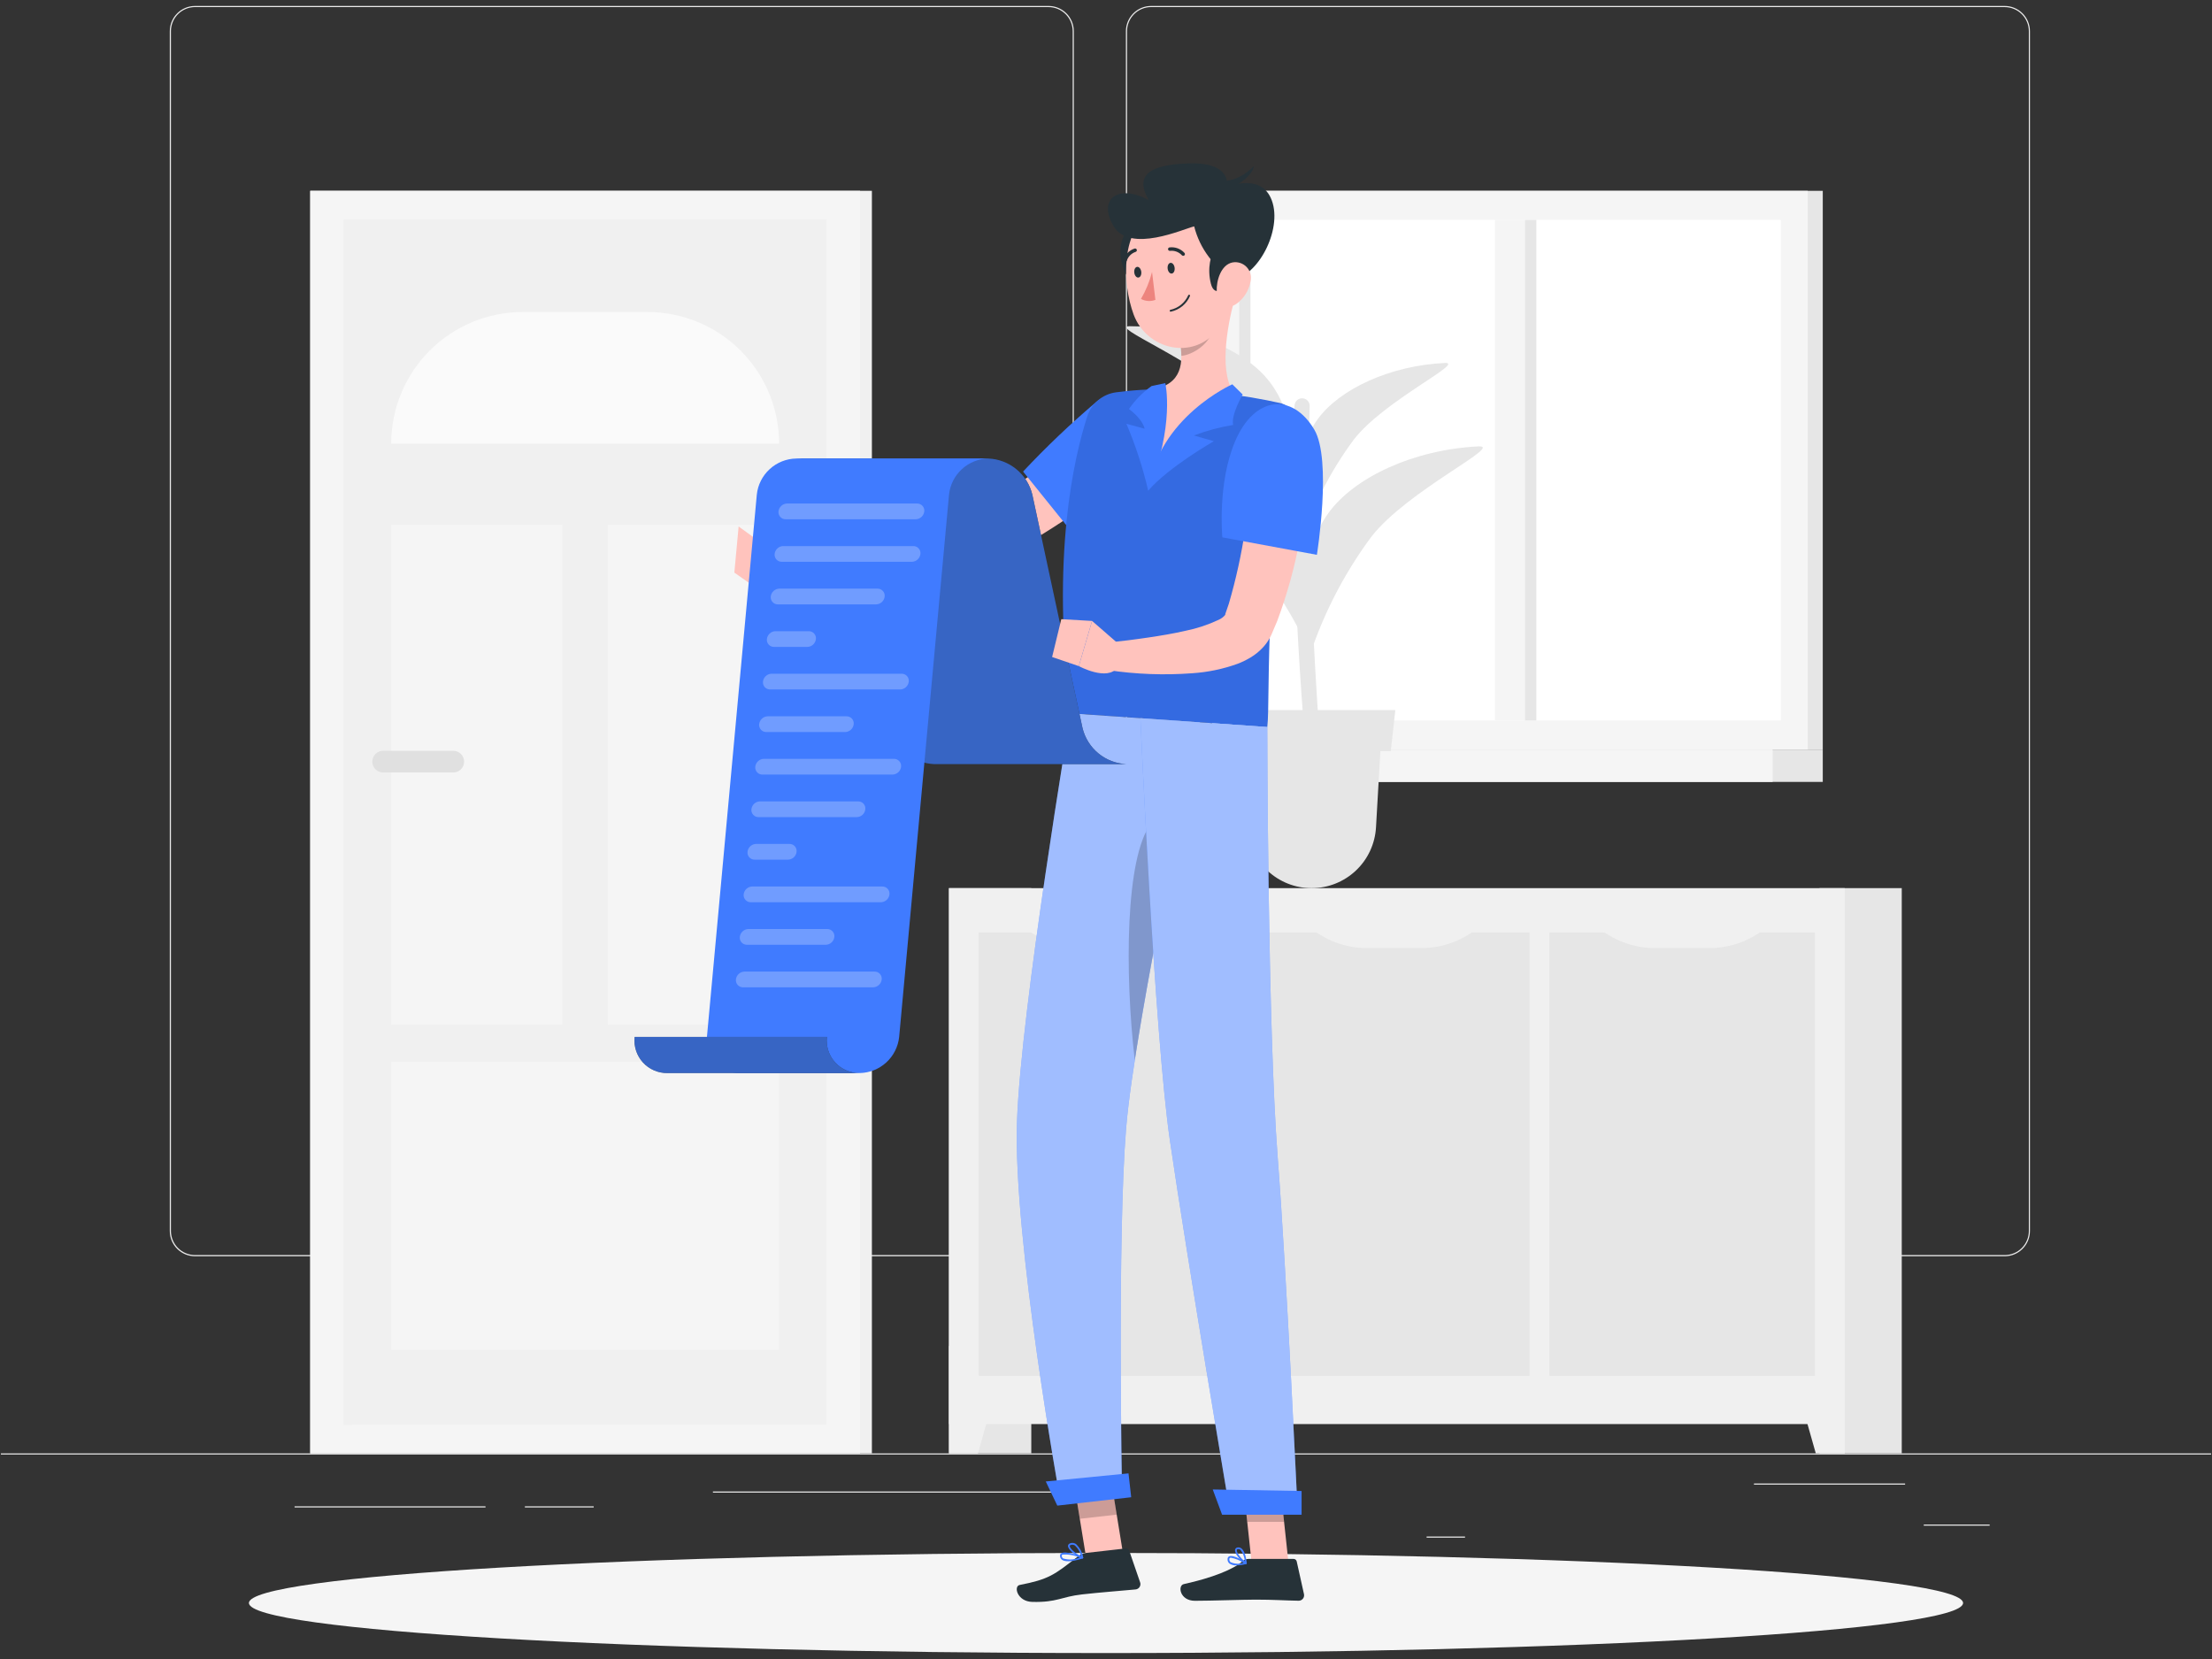<svg width="248" height="186" viewBox="0 0 248 186" fill="none" xmlns="http://www.w3.org/2000/svg">
    <rect x="0" y="0" width="248" height="186" fill="#333333" stroke="none"/>
    <path d="M247.899 162.949H0.101V163.073H247.899V162.949Z" fill="#EBEBEB"/>
    <path d="M223.07 170.926H215.685V171.05H223.07V170.926Z" fill="#EBEBEB"/>
    <path d="M164.252 172.27H159.944V172.394H164.252V172.27Z" fill="#EBEBEB"/>
    <path d="M213.592 166.324H196.647V166.448H213.592V166.324Z" fill="#EBEBEB"/>
    <path d="M54.433 168.883H33.027V169.007H54.433V168.883Z" fill="#EBEBEB"/>
    <path d="M66.566 168.883H58.846V169.007H66.566V168.883Z" fill="#EBEBEB"/>
    <path d="M126.356 167.219H79.931V167.343H126.356V167.219Z" fill="#EBEBEB"/>
    <path d="M117.564 140.846H21.864C21.114 140.845 20.395 140.547 19.864 140.016C19.334 139.486 19.036 138.767 19.035 138.017V3.496C19.036 2.746 19.334 2.027 19.865 1.497C20.395 0.967 21.114 0.669 21.864 0.668H117.564C118.314 0.669 119.032 0.967 119.563 1.497C120.093 2.028 120.391 2.746 120.392 3.496V138.015C120.392 138.765 120.094 139.485 119.564 140.015C119.033 140.546 118.314 140.845 117.564 140.846ZM21.865 0.792C21.15 0.794 20.464 1.079 19.958 1.585C19.452 2.091 19.167 2.777 19.165 3.492V138.015C19.167 138.73 19.452 139.416 19.958 139.922C20.464 140.428 21.15 140.713 21.865 140.715H117.565C118.28 140.713 118.966 140.428 119.472 139.922C119.978 139.416 120.263 138.73 120.265 138.015V3.496C120.263 2.781 119.978 2.095 119.472 1.589C118.966 1.083 118.28 0.798 117.565 0.796L21.865 0.792Z" fill="#EBEBEB"/>
    <path d="M224.76 140.846H129.06C128.31 140.845 127.591 140.546 127.061 140.016C126.531 139.486 126.233 138.767 126.232 138.017V3.496C126.233 2.746 126.531 2.027 127.061 1.497C127.591 0.967 128.31 0.669 129.06 0.668H224.76C225.51 0.669 226.229 0.967 226.759 1.497C227.29 2.027 227.588 2.746 227.589 3.496V138.015C227.589 138.765 227.291 139.485 226.76 140.016C226.23 140.547 225.51 140.845 224.76 140.846ZM129.06 0.792C128.345 0.794 127.659 1.079 127.153 1.585C126.647 2.091 126.362 2.777 126.36 3.492V138.015C126.362 138.73 126.647 139.416 127.153 139.922C127.659 140.428 128.345 140.713 129.06 140.715H224.76C225.476 140.714 226.163 140.43 226.67 139.924C227.177 139.418 227.463 138.731 227.465 138.015V3.496C227.463 2.78 227.177 2.093 226.67 1.587C226.163 1.081 225.476 0.797 224.76 0.796L129.06 0.792Z" fill="#EBEBEB"/>
    <path d="M106.394 162.945H115.623L115.623 99.573H106.394V162.945Z" fill="#E6E6E6"/>
    <path d="M109.643 162.946H106.394V150.906H113.049L109.643 162.946Z" fill="#F0F0F0"/>
    <path d="M203.988 162.945H213.217V99.573H203.988V162.945Z" fill="#E6E6E6"/>
    <path d="M106.394 159.66H206.823V99.575L106.394 99.575L106.394 159.66Z" fill="#F0F0F0"/>
    <path d="M203.578 162.946H206.827V150.906H200.168L203.578 162.946Z" fill="#F0F0F0"/>
    <path d="M173.713 104.546V154.25H203.484V104.546H173.713Z" fill="#E6E6E6"/>
    <path d="M185.654 106.296H191.544C194.037 106.321 196.449 105.415 198.308 103.754H178.891C180.75 105.414 183.162 106.321 185.654 106.296Z" fill="#F0F0F0"/>
    <path d="M141.723 104.546V154.25H171.494V104.546H141.723Z" fill="#E6E6E6"/>
    <path d="M153.363 106.296H159.253C161.745 106.321 164.157 105.414 166.016 103.754H146.599C148.458 105.415 150.87 106.321 153.363 106.296Z" fill="#F0F0F0"/>
    <path d="M109.733 104.546V154.25H139.504V104.546H109.733Z" fill="#E6E6E6"/>
    <path d="M121.373 106.296H127.263C129.756 106.321 132.168 105.415 134.027 103.754H114.609C116.468 105.415 118.88 106.321 121.373 106.296Z" fill="#F0F0F0"/>
    <path d="M34.783 162.945H97.753L97.753 21.393H34.783L34.783 162.945Z" fill="#F0F0F0"/>
    <path d="M34.783 162.945H96.424L96.424 21.393H34.783L34.783 162.945Z" fill="#F5F5F5"/>
    <path d="M92.668 159.733L92.668 24.605L38.539 24.605L38.539 159.733H92.668Z" fill="#F0F0F0"/>
    <path d="M87.349 49.737C87.349 47.8 86.967 45.881 86.226 44.09C85.484 42.3 84.397 40.673 83.027 39.303C81.657 37.932 80.03 36.845 78.239 36.104C76.449 35.362 74.53 34.98 72.592 34.98H58.616C54.702 34.98 50.949 36.535 48.181 39.303C45.414 42.07 43.859 45.824 43.859 49.737H87.349Z" fill="#FAFAFA"/>
    <path d="M87.349 151.337V119.055H43.859V151.337H87.349Z" fill="#F5F5F5"/>
    <path d="M87.349 58.84H68.166V114.889H87.349V58.84Z" fill="#F5F5F5"/>
    <path d="M63.042 58.84H43.859V114.889H63.042V58.84Z" fill="#F5F5F5"/>
    <path d="M50.816 86.61H42.959C42.636 86.609 42.327 86.48 42.098 86.252C41.87 86.023 41.741 85.714 41.74 85.391C41.741 85.068 41.87 84.758 42.098 84.53C42.327 84.302 42.636 84.173 42.959 84.172H50.816C51.139 84.173 51.449 84.302 51.677 84.53C51.905 84.758 52.034 85.068 52.035 85.391C52.034 85.714 51.906 86.023 51.677 86.252C51.449 86.48 51.139 86.609 50.816 86.61Z" fill="#E0E0E0"/>
    <path d="M39.514 159.733L39.514 24.605H38.54L38.54 159.733H39.514Z" fill="#F0F0F0"/>
    <path d="M137.583 84.039L204.362 84.039V21.395L137.583 21.395V84.039Z" fill="#E6E6E6"/>
    <path d="M135.9 84.039L202.679 84.039V21.395L135.9 21.395V84.039Z" fill="#F5F5F5"/>
    <path d="M132.001 87.664L204.362 87.664V84.038L132.001 84.038V87.664Z" fill="#E6E6E6"/>
    <path d="M130.106 87.664L198.74 87.664V84.038L130.106 84.038V87.664Z" fill="#F5F5F5"/>
    <path d="M199.657 80.779V24.652L138.921 24.652V80.779H199.657Z" fill="white"/>
    <path d="M170.972 80.779V24.652H167.605V80.779H170.972Z" fill="#F5F5F5"/>
    <path d="M140.194 80.779V24.652H138.921V80.779H140.194Z" fill="#E6E6E6"/>
    <path d="M172.245 80.779V24.652H170.972V80.779H172.245Z" fill="#E6E6E6"/>
    <path d="M146.56 85.7C145.332 72.975 144.477 52.326 145.141 45.42C145.153 45.301 145.189 45.187 145.249 45.083C145.308 44.98 145.389 44.89 145.485 44.82C145.613 44.726 145.766 44.67 145.924 44.658C146.083 44.647 146.242 44.68 146.383 44.754C146.523 44.828 146.64 44.941 146.72 45.078C146.8 45.216 146.84 45.373 146.835 45.532C146.718 48.954 146.583 57.507 147.312 72.262C147.675 79.607 148.198 84.637 147.839 85.698L146.56 85.7Z" fill="#E6E6E6"/>
    <path d="M141.982 56.368C138.482 52.485 131.343 49.724 124.065 49.738C121.208 49.744 132.758 54.255 137.565 59.238C141.407 63.376 144.569 68.096 146.934 73.223C146.006 65.618 145.479 60.249 141.982 56.368Z" fill="#E6E6E6"/>
    <path d="M148.914 57.552C151.814 53.508 158.521 50.398 165.774 50.046C168.621 49.908 157.788 54.983 153.745 60.185C150.52 64.533 148.068 69.404 146.498 74.585C146.286 66.972 146.01 61.597 148.914 57.552Z" fill="#E6E6E6"/>
    <path d="M141.826 42.188C138.865 38.9 132.817 36.562 126.654 36.574C124.235 36.574 134.015 40.4 138.082 44.615C141.335 48.119 144.013 52.116 146.016 56.457C145.234 50.023 144.785 45.476 141.826 42.188Z" fill="#E6E6E6"/>
    <path d="M147.695 47.05C150.154 43.625 155.831 40.992 161.972 40.694C164.383 40.577 155.21 44.874 151.786 49.279C149.054 52.962 146.978 57.089 145.649 61.479C145.471 55.027 145.236 50.473 147.695 47.05Z" fill="#E6E6E6"/>
    <path d="M147.054 99.576C145.209 99.576 143.433 98.87 142.091 97.603C140.75 96.337 139.943 94.605 139.837 92.762L139.199 81.699H154.909L154.271 92.762C154.165 94.605 153.359 96.337 152.017 97.603C150.675 98.87 148.9 99.576 147.054 99.576Z" fill="#E6E6E6"/>
    <path d="M155.926 84.213H138.185L137.677 79.613H156.438L155.926 84.213Z" fill="#E6E6E6"/>
    <path d="M124 185.333C177.07 185.333 220.091 182.821 220.091 179.721C220.091 176.622 177.07 174.109 124 174.109C70.93 174.109 27.909 176.622 27.909 179.721C27.909 182.821 70.93 185.333 124 185.333Z" fill="#F5F5F5"/>
    <path d="M125.939 174.357L121.801 174.823L120.275 165.439L124.413 164.973L125.939 174.357Z" fill="#FFC3BD"/>
    <path d="M144.465 175.26H140.333L139.304 165.691H143.436L144.465 175.26Z" fill="#FFC3BD"/>
    <path d="M139.993 174.777H145.03C145.112 174.777 145.192 174.805 145.256 174.857C145.32 174.908 145.364 174.979 145.382 175.059L146.198 178.732C146.217 178.822 146.216 178.915 146.194 179.003C146.173 179.092 146.131 179.175 146.073 179.246C146.015 179.317 145.941 179.373 145.858 179.411C145.775 179.45 145.685 179.469 145.593 179.467C143.972 179.439 142.793 179.344 140.749 179.344C139.493 179.344 135.705 179.474 133.971 179.474C132.271 179.474 132.01 177.759 132.72 177.604C135.904 176.904 138.303 175.947 139.32 175.031C139.505 174.866 139.745 174.776 139.993 174.777Z" fill="#263238"/>
    <path d="M121.733 174.112L126.217 173.604C126.299 173.594 126.381 173.613 126.45 173.657C126.52 173.7 126.572 173.766 126.599 173.844L127.824 177.401C127.855 177.487 127.866 177.579 127.856 177.67C127.846 177.761 127.815 177.848 127.766 177.925C127.717 178.002 127.651 178.067 127.573 178.115C127.495 178.163 127.407 178.192 127.316 178.201C125.696 178.357 123.348 178.527 121.316 178.758C118.939 179.028 118.543 179.664 115.739 179.599C114.039 179.559 113.613 177.834 114.326 177.699C117.574 177.068 118.202 176.577 120.783 174.551C121.053 174.319 121.382 174.167 121.733 174.112Z" fill="#263238"/>
    <path d="M125.383 53.843C123.995 54.989 122.629 55.985 121.216 57.005C119.803 58.025 118.36 58.972 116.875 59.891C115.39 60.81 113.866 61.691 112.268 62.491C110.635 63.337 108.934 64.047 107.183 64.613C106.72 64.761 106.269 64.883 105.749 65.013C105.241 65.123 104.727 65.205 104.209 65.26C103.278 65.36 102.402 65.405 101.529 65.445C99.789 65.525 98.082 65.523 96.377 65.511C92.967 65.47 89.586 65.306 86.19 65.006L86.139 61.906C89.474 61.477 92.824 61.106 96.139 60.733C97.796 60.553 99.449 60.351 101.064 60.14C101.864 60.031 102.664 59.903 103.402 59.766C103.719 59.71 104.033 59.636 104.342 59.545C104.633 59.445 104.99 59.331 105.32 59.198C106.737 58.622 108.113 57.949 109.437 57.184C110.808 56.397 112.18 55.552 113.528 54.654C114.876 53.756 116.218 52.826 117.548 51.877C118.878 50.928 120.207 49.923 121.455 48.977L125.383 53.843Z" fill="#FFC3BD"/>
    <path d="M129.422 50.31C128.828 54.216 120.604 60.191 120.604 60.191L114.704 52.868C117.289 50.11 120.029 47.502 122.912 45.057C125.567 42.887 130.068 46.06 129.422 50.31Z" fill="#407BFF"/>
    <path d="M87.277 62.233L84.931 60.562L84.674 65.838C85.029 65.839 85.378 65.754 85.692 65.588C86.006 65.423 86.274 65.183 86.474 64.891L87.277 62.233Z" fill="#FFC3BD"/>
    <path d="M82.812 59.027L82.332 64.198L84.676 65.839L84.933 60.563L82.812 59.027Z" fill="#FFC3BD"/>
    <path opacity="0.2" d="M120.277 165.443L121.063 170.28L125.202 169.814L124.416 164.977L120.277 165.443Z" fill="black"/>
    <path opacity="0.2" d="M143.438 165.695H139.304L139.836 170.627H143.97L143.438 165.695Z" fill="black"/>
    <path d="M143.497 45.183C143.805 45.252 144.096 45.382 144.353 45.565C144.609 45.748 144.827 45.981 144.993 46.249C145.158 46.518 145.268 46.817 145.317 47.128C145.365 47.44 145.351 47.758 145.274 48.064C144.378 51.786 143.702 55.557 143.25 59.358C142.859 62.558 142.625 65.615 142.479 68.386C142.136 74.881 142.279 79.832 142.085 81.51C138.854 81.286 126.678 80.439 120.039 79.975C117.798 62.431 120.424 51.235 121.899 46.686C122.125 45.977 122.548 45.347 123.118 44.869C123.688 44.391 124.382 44.085 125.119 43.986C125.965 43.875 126.977 43.768 128.045 43.705C128.419 43.681 128.798 43.668 129.184 43.66C132.318 43.697 135.448 43.915 138.557 44.312C139.147 44.382 139.743 44.469 140.323 44.562C141.482 44.756 142.584 44.979 143.497 45.183Z" fill="#346AE1"/>
    <path d="M138.366 33.699C137.566 36.673 136.588 42.157 138.558 44.317C133.448 47.754 130.186 52.593 129.245 51.542C128.752 50.992 128.538 44.627 129.186 43.663C132.605 43.095 132.692 40.594 132.27 38.21L138.366 33.699Z" fill="#FFC3BD"/>
    <path d="M138.162 43.086C138.162 43.086 129.835 46.771 128.731 55.011C131.025 52.355 136.092 49.465 136.092 49.465L133.857 48.823C135.278 48.283 136.75 47.888 138.25 47.641C138.002 46.503 139.324 44.233 139.324 44.233L138.162 43.086Z" fill="#407BFF"/>
    <path d="M130.649 42.953C130.649 42.953 131.759 47.659 128.732 55.011C128.135 52.445 127.317 49.936 126.286 47.511L128.325 48.066C128.325 48.066 128.225 47.117 126.574 45.855C127.262 44.856 128.12 43.985 129.109 43.282L130.649 42.953Z" fill="#407BFF"/>
    <path opacity="0.2" d="M135.881 35.543L132.273 38.211C132.38 38.766 132.438 39.33 132.446 39.895C133.746 39.795 135.606 38.512 135.837 37.177C135.95 36.639 135.965 36.086 135.881 35.543Z" fill="black"/>
    <path d="M127.785 25.087C125.77 25.174 124.658 28.648 126.703 31.509C128.748 34.37 130.5 24.97 127.785 25.087Z" fill="#263238"/>
    <path d="M137.722 28.146C137.961 32.24 138.309 34.623 136.507 36.956C133.797 40.465 128.557 39.207 127.1 35.267C125.789 31.721 125.618 25.622 129.4 23.527C130.232 23.06 131.169 22.814 132.123 22.812C133.077 22.811 134.016 23.052 134.849 23.515C135.683 23.978 136.385 24.647 136.888 25.457C137.391 26.267 137.678 27.193 137.722 28.146Z" fill="#FFC3BD"/>
    <path d="M138.323 31.291C137.228 30.649 136.272 29.796 135.511 28.781C134.749 27.767 134.197 26.61 133.886 25.38C132.686 25.664 126.705 28.416 124.866 25.38C123.027 22.344 125.341 20.563 128.782 22.432C127.26 19.746 128.644 18.432 133.426 18.316C138.208 18.2 137.565 20.972 137.565 20.972C137.565 20.972 141.185 19.396 142.465 22.172C143.948 25.362 141.212 30.809 138.323 31.291Z" fill="#263238"/>
    <path d="M136.747 20.237C136.791 20.237 138.558 20.662 140.594 18.613C140.229 20.361 137.067 21.525 137.067 21.525L136.747 20.237Z" fill="#263238"/>
    <path d="M139.123 26.229C137.216 25.57 134.907 28.395 135.76 31.806C136.613 35.217 141.692 27.117 139.123 26.229Z" fill="#263238"/>
    <path d="M140.202 31.551C140.028 32.568 139.457 33.474 138.616 34.071C137.495 34.853 136.485 33.959 136.416 32.665C136.358 31.501 136.87 29.691 138.177 29.424C138.464 29.371 138.76 29.39 139.037 29.479C139.315 29.569 139.566 29.727 139.767 29.938C139.968 30.149 140.113 30.408 140.189 30.689C140.265 30.971 140.27 31.267 140.202 31.551Z" fill="#FFC3BD"/>
    <path d="M126.253 126.531C127.246 114.445 134.53 80.988 134.53 80.988L120.036 79.977C120.036 79.977 114.447 113.188 114.019 125.792C113.573 138.897 118.844 168.023 118.844 168.023L125.795 167.232C125.795 167.232 125.256 138.667 126.253 126.531Z" fill="#407BFF"/>
    <path opacity="0.5" d="M126.253 126.531C127.246 114.445 134.53 80.988 134.53 80.988L120.036 79.977C120.036 79.977 114.447 113.188 114.019 125.792C113.573 138.897 118.844 168.023 118.844 168.023L125.795 167.232C125.795 167.232 125.256 138.667 126.253 126.531Z" fill="white"/>
    <path opacity="0.2" d="M129.07 92.316C126.148 96.052 126.096 109.173 127.226 118.867C128.303 111.874 130 102.993 131.487 95.59L129.07 92.316Z" fill="black"/>
    <path d="M127.857 80.519C127.857 80.519 129.421 115.895 131.166 127.875C133.076 140.994 137.927 169.667 137.927 169.667H145.495C145.495 169.667 144.25 142.661 143.251 129.772C142.114 115.091 142.083 81.511 142.083 81.511L127.857 80.519Z" fill="#407BFF"/>
    <path opacity="0.5" d="M127.857 80.519C127.857 80.519 129.421 115.895 131.166 127.875C133.076 140.994 137.927 169.667 137.927 169.667H145.495C145.495 169.667 144.25 142.661 143.251 129.772C142.114 115.091 142.083 81.511 142.083 81.511L127.857 80.519Z" fill="white"/>
    <path d="M137.017 169.827H145.928V167.165L135.967 166.992L137.017 169.827Z" fill="#407BFF"/>
    <path d="M118.541 168.803L126.825 167.864L126.525 165.188L117.248 166.096L118.541 168.803Z" fill="#407BFF"/>
    <path d="M131.694 30.023C131.734 30.354 131.594 30.643 131.374 30.669C131.154 30.695 130.95 30.448 130.911 30.117C130.872 29.786 131.011 29.497 131.231 29.471C131.451 29.445 131.655 29.692 131.694 30.023Z" fill="#263238"/>
    <path d="M127.955 30.472C127.995 30.803 127.855 31.092 127.635 31.118C127.415 31.144 127.211 30.897 127.171 30.566C127.131 30.235 127.271 29.946 127.491 29.92C127.711 29.894 127.915 30.145 127.955 30.472Z" fill="#263238"/>
    <path d="M129.163 30.492C128.89 31.551 128.473 32.567 127.923 33.512C128.168 33.647 128.44 33.726 128.719 33.744C128.998 33.763 129.278 33.72 129.539 33.619L129.163 30.492Z" fill="#ED847E"/>
    <path d="M132.711 28.675C132.676 28.685 132.639 28.686 132.604 28.677C132.569 28.668 132.537 28.65 132.511 28.624C132.346 28.442 132.14 28.302 131.91 28.215C131.68 28.128 131.432 28.097 131.188 28.124C131.137 28.132 131.085 28.121 131.042 28.092C131 28.063 130.97 28.018 130.959 27.968C130.954 27.942 130.954 27.916 130.959 27.891C130.964 27.866 130.974 27.842 130.989 27.82C131.003 27.799 131.022 27.781 131.044 27.767C131.065 27.753 131.09 27.743 131.115 27.739C131.424 27.699 131.737 27.733 132.029 27.84C132.321 27.947 132.584 28.122 132.794 28.351C132.83 28.388 132.85 28.438 132.85 28.489C132.85 28.541 132.83 28.59 132.794 28.628C132.771 28.65 132.742 28.666 132.711 28.675Z" fill="#263238"/>
    <path d="M131.274 34.94C131.746 34.841 132.187 34.629 132.56 34.324C132.933 34.018 133.227 33.627 133.417 33.184C133.426 33.157 133.425 33.128 133.413 33.103C133.4 33.078 133.379 33.058 133.352 33.049C133.326 33.04 133.297 33.041 133.271 33.053C133.246 33.066 133.226 33.087 133.217 33.114C133.035 33.522 132.76 33.881 132.413 34.163C132.067 34.444 131.659 34.641 131.223 34.736C131.21 34.739 131.197 34.745 131.186 34.753C131.174 34.761 131.165 34.771 131.158 34.783C131.15 34.794 131.145 34.807 131.143 34.821C131.141 34.834 131.141 34.849 131.144 34.862C131.147 34.875 131.153 34.888 131.161 34.899C131.169 34.911 131.179 34.92 131.191 34.928C131.203 34.935 131.216 34.94 131.229 34.942C131.243 34.944 131.257 34.944 131.27 34.941L131.274 34.94Z" fill="#263238"/>
    <path d="M126.196 29.375C126.157 29.388 126.114 29.388 126.075 29.375C126.027 29.357 125.987 29.322 125.965 29.275C125.942 29.229 125.938 29.175 125.954 29.126C126.048 28.83 126.212 28.56 126.432 28.34C126.652 28.121 126.922 27.957 127.219 27.864C127.269 27.853 127.322 27.861 127.366 27.888C127.41 27.914 127.442 27.957 127.456 28.006C127.468 28.056 127.459 28.109 127.433 28.153C127.407 28.197 127.365 28.23 127.315 28.243C127.082 28.321 126.87 28.453 126.698 28.629C126.526 28.805 126.397 29.018 126.324 29.253C126.314 29.282 126.297 29.308 126.274 29.329C126.252 29.35 126.225 29.366 126.196 29.375Z" fill="#263238"/>
    <path d="M138.632 175.501C138.349 175.523 138.067 175.449 137.832 175.29C137.759 175.226 137.702 175.146 137.667 175.056C137.633 174.966 137.62 174.869 137.632 174.773C137.632 174.715 137.648 174.659 137.677 174.611C137.707 174.562 137.749 174.522 137.8 174.496C138.259 174.26 139.59 175.08 139.74 175.174C139.757 175.184 139.77 175.199 139.778 175.217C139.786 175.235 139.788 175.254 139.785 175.274C139.782 175.293 139.773 175.31 139.76 175.325C139.747 175.339 139.73 175.349 139.711 175.354C139.358 175.443 138.996 175.492 138.632 175.501ZM138.018 174.646C137.974 174.644 137.931 174.652 137.891 174.67C137.871 174.681 137.854 174.698 137.843 174.718C137.832 174.738 137.827 174.762 137.829 174.785C137.82 174.85 137.828 174.917 137.851 174.979C137.874 175.041 137.912 175.096 137.962 175.14C138.424 175.35 138.949 175.377 139.429 175.214C138.998 174.934 138.517 174.741 138.013 174.646H138.018Z" fill="#407BFF"/>
    <path d="M139.685 175.357C139.669 175.357 139.653 175.353 139.638 175.345C139.211 175.113 138.384 174.207 138.471 173.745C138.485 173.673 138.524 173.608 138.581 173.561C138.637 173.515 138.709 173.489 138.782 173.488C138.857 173.479 138.932 173.486 139.004 173.507C139.076 173.529 139.142 173.566 139.199 173.614C139.679 174.007 139.778 175.199 139.781 175.249C139.782 175.267 139.779 175.284 139.771 175.3C139.763 175.316 139.752 175.33 139.737 175.339C139.722 175.35 139.704 175.356 139.685 175.357ZM138.851 173.682H138.806C138.679 173.698 138.668 173.756 138.663 173.782C138.611 174.054 139.138 174.738 139.563 175.061C139.535 174.589 139.365 174.136 139.075 173.761C139.012 173.709 138.933 173.681 138.851 173.682Z" fill="#407BFF"/>
    <path d="M121.397 174.723L121.381 174.73C120.734 174.937 119.576 175.23 119.081 174.884C119.008 174.833 118.948 174.766 118.907 174.687C118.866 174.608 118.845 174.52 118.845 174.432C118.841 174.378 118.851 174.324 118.874 174.276C118.897 174.227 118.932 174.186 118.976 174.155C119.441 173.828 121.188 174.471 121.386 174.546C121.403 174.553 121.418 174.565 121.428 174.58C121.439 174.595 121.445 174.613 121.446 174.631C121.447 174.65 121.443 174.668 121.435 174.684C121.426 174.701 121.413 174.714 121.397 174.724V174.723ZM119.114 174.299L119.091 174.313C119.073 174.325 119.059 174.341 119.05 174.361C119.041 174.381 119.038 174.402 119.041 174.424C119.04 174.482 119.053 174.54 119.08 174.593C119.106 174.645 119.145 174.69 119.193 174.724C119.801 174.913 120.457 174.878 121.041 174.624C120.436 174.355 119.773 174.243 119.113 174.299H119.114Z" fill="#407BFF"/>
    <path d="M121.397 174.724C121.374 174.736 121.346 174.738 121.321 174.73C120.801 174.564 119.721 173.787 119.741 173.315C119.746 173.204 119.809 173.059 120.073 173.002C120.168 172.98 120.267 172.979 120.363 172.997C120.459 173.015 120.55 173.053 120.631 173.108C121.055 173.513 121.341 174.041 121.447 174.618C121.45 174.634 121.45 174.652 121.444 174.668C121.439 174.684 121.43 174.699 121.417 174.711C121.411 174.716 121.404 174.72 121.397 174.724ZM120.006 173.234C119.939 173.27 119.937 173.312 119.936 173.328C119.922 173.612 120.668 174.234 121.209 174.48C121.109 174.019 120.87 173.6 120.524 173.28C120.465 173.239 120.398 173.211 120.327 173.197C120.257 173.183 120.184 173.185 120.114 173.201C120.077 173.207 120.04 173.218 120.006 173.234Z" fill="#407BFF"/>
    <path d="M146.983 51.144C146.878 52.758 146.688 54.261 146.491 55.813C146.294 57.365 146.029 58.886 145.738 60.421C145.162 63.556 144.312 66.634 143.197 69.621L142.706 70.778L142.582 71.067L142.551 71.139L142.5 71.249L142.356 71.534C142.166 71.88 141.937 72.204 141.675 72.5C141.244 72.985 140.74 73.4 140.181 73.73C139.728 73.999 139.254 74.23 138.762 74.419C137.124 75.01 135.411 75.367 133.674 75.481C130.519 75.716 127.348 75.598 124.22 75.128L124.333 72.028L126.519 71.781C127.252 71.694 127.981 71.581 128.706 71.481C130.153 71.268 131.585 71.03 132.95 70.713C134.213 70.456 135.44 70.049 136.606 69.501C136.92 69.368 137.196 69.158 137.406 68.89C137.419 68.819 137.261 69.13 137.447 68.633L137.774 67.677C138.575 64.936 139.188 62.144 139.608 59.32C139.843 57.882 140.044 56.431 140.238 54.976C140.432 53.521 140.592 52.036 140.745 50.641L146.983 51.144Z" fill="#FFC3BD"/>
    <path d="M147.343 48.148C149.366 51.541 147.643 62.205 147.643 62.205L137.043 60.246C137.043 60.246 136.469 54.146 138.487 49.452C140.678 44.343 144.892 44.037 147.343 48.148Z" fill="#407BFF"/>
    <path d="M121.365 81.62L115.74 55.456C115.47 54.339 114.844 53.34 113.957 52.609C113.069 51.879 111.968 51.456 110.82 51.406H89.267C90.416 51.456 91.517 51.878 92.404 52.609C93.292 53.34 93.918 54.339 94.188 55.456L99.813 81.62C100.083 82.737 100.709 83.737 101.596 84.467C102.484 85.198 103.585 85.62 104.733 85.67H126.285C125.137 85.62 124.036 85.198 123.148 84.467C122.261 83.737 121.635 82.737 121.365 81.62Z" fill="#263238"/>
    <path opacity="0.7" d="M121.365 81.62L115.74 55.456C115.47 54.339 114.844 53.34 113.957 52.609C113.069 51.879 111.968 51.456 110.82 51.406H89.267C90.416 51.456 91.517 51.878 92.404 52.609C93.292 53.34 93.918 54.339 94.188 55.456L99.813 81.62C100.083 82.737 100.709 83.737 101.596 84.467C102.484 85.198 103.585 85.62 104.733 85.67H126.285C125.137 85.62 124.036 85.198 123.148 84.467C122.261 83.737 121.635 82.737 121.365 81.62Z" fill="#407BFF"/>
    <path d="M89.267 51.406H110.819C109.716 51.427 108.658 51.85 107.844 52.596C107.031 53.342 106.517 54.359 106.401 55.456L100.81 116.256C100.694 117.354 100.18 118.371 99.367 119.117C98.553 119.862 97.496 120.285 96.392 120.306H82.94C82.422 120.316 81.908 120.215 81.432 120.009C80.956 119.804 80.529 119.5 80.181 119.116C79.832 118.733 79.57 118.279 79.41 117.786C79.251 117.293 79.199 116.771 79.258 116.256L84.85 55.456C84.966 54.359 85.479 53.342 86.293 52.596C87.106 51.85 88.164 51.427 89.267 51.406Z" fill="#407BFF"/>
    <path d="M92.71 116.254C92.651 116.769 92.703 117.29 92.862 117.784C93.022 118.277 93.284 118.73 93.633 119.114C93.981 119.497 94.408 119.802 94.884 120.007C95.36 120.212 95.874 120.314 96.392 120.304H74.84C74.322 120.314 73.808 120.213 73.332 120.007C72.856 119.802 72.429 119.498 72.08 119.114C71.732 118.731 71.469 118.277 71.31 117.784C71.151 117.29 71.099 116.769 71.158 116.254H92.71Z" fill="#263238"/>
    <path opacity="0.7" d="M92.71 116.254C92.651 116.769 92.703 117.29 92.862 117.784C93.022 118.277 93.284 118.73 93.633 119.114C93.981 119.497 94.408 119.802 94.884 120.007C95.36 120.212 95.874 120.314 96.392 120.304H74.84C74.322 120.314 73.808 120.213 73.332 120.007C72.856 119.802 72.429 119.498 72.08 119.114C71.732 118.731 71.469 118.277 71.31 117.784C71.151 117.29 71.099 116.769 71.158 116.254H92.71Z" fill="#407BFF"/>
    <g opacity="0.5">
        <path opacity="0.5" d="M102.666 58.217H88.082C87.969 58.219 87.858 58.196 87.755 58.151C87.651 58.106 87.559 58.04 87.483 57.957C87.407 57.873 87.35 57.775 87.316 57.668C87.281 57.56 87.27 57.447 87.282 57.335C87.308 57.096 87.42 56.875 87.597 56.713C87.774 56.551 88.004 56.458 88.244 56.453H102.826C102.939 56.452 103.05 56.474 103.154 56.519C103.257 56.564 103.349 56.63 103.425 56.714C103.501 56.797 103.558 56.896 103.593 57.003C103.627 57.11 103.639 57.223 103.626 57.335C103.6 57.574 103.489 57.794 103.312 57.957C103.135 58.119 102.906 58.212 102.666 58.217Z" fill="white"/>
        <path opacity="0.5" d="M102.232 62.987H87.648C87.536 62.988 87.424 62.966 87.321 62.921C87.217 62.876 87.125 62.81 87.049 62.726C86.974 62.643 86.916 62.544 86.882 62.437C86.847 62.33 86.836 62.217 86.848 62.105C86.874 61.866 86.986 61.645 87.163 61.483C87.34 61.32 87.57 61.228 87.81 61.223H102.394C102.507 61.221 102.618 61.244 102.722 61.288C102.825 61.333 102.918 61.4 102.993 61.483C103.069 61.567 103.126 61.665 103.161 61.772C103.195 61.88 103.207 61.993 103.194 62.105C103.168 62.344 103.057 62.565 102.88 62.727C102.702 62.889 102.472 62.982 102.232 62.987Z" fill="white"/>
        <path opacity="0.5" d="M98.223 67.76H87.214C87.102 67.762 86.99 67.739 86.887 67.694C86.783 67.65 86.691 67.583 86.615 67.5C86.54 67.416 86.483 67.318 86.448 67.21C86.413 67.103 86.402 66.99 86.414 66.878C86.44 66.639 86.552 66.418 86.729 66.256C86.906 66.094 87.136 66.001 87.376 65.996H98.385C98.498 65.995 98.609 66.017 98.713 66.062C98.816 66.107 98.909 66.173 98.984 66.257C99.06 66.34 99.117 66.439 99.152 66.546C99.186 66.653 99.198 66.766 99.185 66.878C99.159 67.117 99.047 67.338 98.87 67.5C98.693 67.663 98.463 67.755 98.223 67.76Z" fill="white"/>
        <path opacity="0.5" d="M90.514 72.53H86.781C86.669 72.531 86.557 72.509 86.454 72.464C86.35 72.419 86.258 72.353 86.182 72.269C86.106 72.186 86.049 72.087 86.015 71.98C85.98 71.873 85.969 71.76 85.981 71.648C86.007 71.409 86.119 71.188 86.296 71.026C86.472 70.863 86.702 70.771 86.942 70.766H90.676C90.789 70.764 90.9 70.787 91.004 70.832C91.107 70.876 91.2 70.943 91.275 71.026C91.351 71.11 91.408 71.208 91.443 71.315C91.477 71.422 91.489 71.536 91.476 71.648C91.45 71.886 91.338 72.108 91.161 72.27C90.984 72.432 90.754 72.525 90.514 72.53Z" fill="white"/>
        <path opacity="0.5" d="M100.93 77.299H86.342C86.23 77.301 86.118 77.278 86.015 77.233C85.911 77.189 85.819 77.122 85.743 77.039C85.668 76.955 85.61 76.857 85.576 76.75C85.541 76.642 85.53 76.529 85.542 76.417C85.568 76.178 85.68 75.957 85.857 75.795C86.034 75.633 86.264 75.54 86.504 75.535H101.088C101.201 75.534 101.312 75.556 101.416 75.601C101.519 75.646 101.611 75.712 101.687 75.796C101.763 75.879 101.82 75.978 101.855 76.085C101.889 76.192 101.901 76.305 101.888 76.417C101.862 76.655 101.751 76.876 101.575 77.038C101.399 77.2 101.17 77.293 100.93 77.299Z" fill="white"/>
        <path opacity="0.5" d="M94.753 82.073H85.913C85.801 82.074 85.689 82.052 85.586 82.007C85.482 81.962 85.39 81.896 85.314 81.812C85.239 81.729 85.181 81.63 85.147 81.523C85.112 81.416 85.101 81.303 85.113 81.191C85.139 80.952 85.251 80.731 85.427 80.569C85.604 80.406 85.834 80.314 86.074 80.309H94.914C95.027 80.307 95.138 80.33 95.242 80.374C95.345 80.419 95.438 80.486 95.513 80.569C95.589 80.653 95.646 80.751 95.68 80.858C95.715 80.965 95.727 81.079 95.714 81.191C95.688 81.429 95.576 81.65 95.4 81.813C95.223 81.975 94.993 82.067 94.753 82.073Z" fill="white"/>
        <path opacity="0.5" d="M100.063 86.842H85.479C85.367 86.844 85.255 86.821 85.152 86.776C85.048 86.731 84.956 86.665 84.88 86.582C84.805 86.498 84.748 86.4 84.713 86.293C84.678 86.185 84.667 86.072 84.679 85.96C84.705 85.722 84.817 85.5 84.994 85.338C85.171 85.176 85.401 85.083 85.641 85.078H100.226C100.339 85.077 100.45 85.099 100.554 85.144C100.657 85.189 100.75 85.255 100.825 85.339C100.901 85.422 100.958 85.521 100.993 85.628C101.027 85.735 101.039 85.848 101.026 85.96C101 86.199 100.888 86.42 100.711 86.583C100.534 86.745 100.303 86.837 100.063 86.842Z" fill="white"/>
        <path opacity="0.5" d="M96.054 91.612H85.045C84.933 91.613 84.821 91.591 84.718 91.546C84.614 91.501 84.522 91.435 84.446 91.351C84.371 91.268 84.313 91.169 84.279 91.062C84.244 90.955 84.233 90.842 84.245 90.73C84.271 90.491 84.383 90.27 84.56 90.108C84.737 89.945 84.967 89.853 85.207 89.848H96.216C96.329 89.846 96.44 89.869 96.544 89.913C96.647 89.958 96.74 90.025 96.815 90.108C96.891 90.192 96.948 90.29 96.983 90.397C97.017 90.504 97.029 90.618 97.016 90.73C96.99 90.969 96.878 91.19 96.701 91.352C96.524 91.514 96.294 91.607 96.054 91.612Z" fill="white"/>
        <path opacity="0.5" d="M88.345 96.381H84.609C84.497 96.383 84.385 96.36 84.282 96.316C84.178 96.271 84.086 96.204 84.01 96.121C83.934 96.037 83.877 95.939 83.843 95.832C83.808 95.725 83.797 95.611 83.809 95.499C83.835 95.26 83.947 95.039 84.124 94.877C84.301 94.715 84.531 94.622 84.771 94.617H88.509C88.622 94.616 88.734 94.638 88.837 94.683C88.94 94.728 89.033 94.794 89.108 94.878C89.184 94.961 89.241 95.06 89.276 95.167C89.31 95.274 89.322 95.387 89.309 95.499C89.283 95.738 89.171 95.96 88.994 96.122C88.816 96.284 88.586 96.377 88.345 96.381Z" fill="white"/>
        <path opacity="0.5" d="M98.761 101.155H84.177C84.065 101.156 83.953 101.134 83.85 101.089C83.746 101.044 83.654 100.978 83.578 100.894C83.502 100.811 83.445 100.712 83.411 100.605C83.376 100.498 83.365 100.385 83.377 100.273C83.403 100.034 83.515 99.813 83.692 99.65C83.869 99.488 84.099 99.396 84.339 99.391H98.923C99.036 99.389 99.147 99.412 99.251 99.457C99.354 99.501 99.447 99.568 99.522 99.651C99.598 99.735 99.655 99.833 99.69 99.94C99.724 100.047 99.736 100.161 99.723 100.273C99.697 100.511 99.585 100.733 99.408 100.895C99.231 101.057 99.001 101.15 98.761 101.155Z" fill="white"/>
        <path opacity="0.5" d="M92.584 105.924H83.744C83.632 105.926 83.52 105.903 83.417 105.858C83.313 105.814 83.221 105.747 83.145 105.664C83.069 105.58 83.012 105.482 82.978 105.375C82.943 105.267 82.932 105.154 82.944 105.042C82.97 104.803 83.082 104.582 83.259 104.42C83.436 104.257 83.666 104.165 83.906 104.16H92.745C92.858 104.159 92.969 104.181 93.073 104.226C93.176 104.271 93.269 104.337 93.344 104.421C93.42 104.504 93.477 104.603 93.511 104.71C93.546 104.817 93.558 104.93 93.545 105.042C93.519 105.281 93.407 105.502 93.231 105.664C93.054 105.826 92.824 105.919 92.584 105.924Z" fill="white"/>
        <path opacity="0.5" d="M97.893 110.694H83.309C83.197 110.695 83.085 110.673 82.982 110.628C82.878 110.583 82.786 110.517 82.71 110.433C82.635 110.35 82.577 110.251 82.543 110.144C82.508 110.037 82.497 109.924 82.509 109.812C82.535 109.573 82.647 109.352 82.824 109.19C83.001 109.027 83.231 108.935 83.471 108.93H98.053C98.166 108.928 98.277 108.951 98.381 108.996C98.484 109.04 98.576 109.107 98.652 109.19C98.728 109.274 98.785 109.372 98.82 109.479C98.854 109.587 98.866 109.7 98.853 109.812C98.827 110.05 98.716 110.271 98.539 110.433C98.362 110.596 98.133 110.688 97.893 110.694Z" fill="white"/>
    </g>
    <path d="M125.604 72.368L122.438 69.617L120.954 74.681C120.954 74.681 124.17 76.425 125.284 74.824L125.604 72.368Z" fill="#FFC3BD"/>
    <path d="M118.989 69.418L117.959 73.662L120.951 74.682L122.435 69.617L118.989 69.418Z" fill="#FFC3BD"/>
</svg>